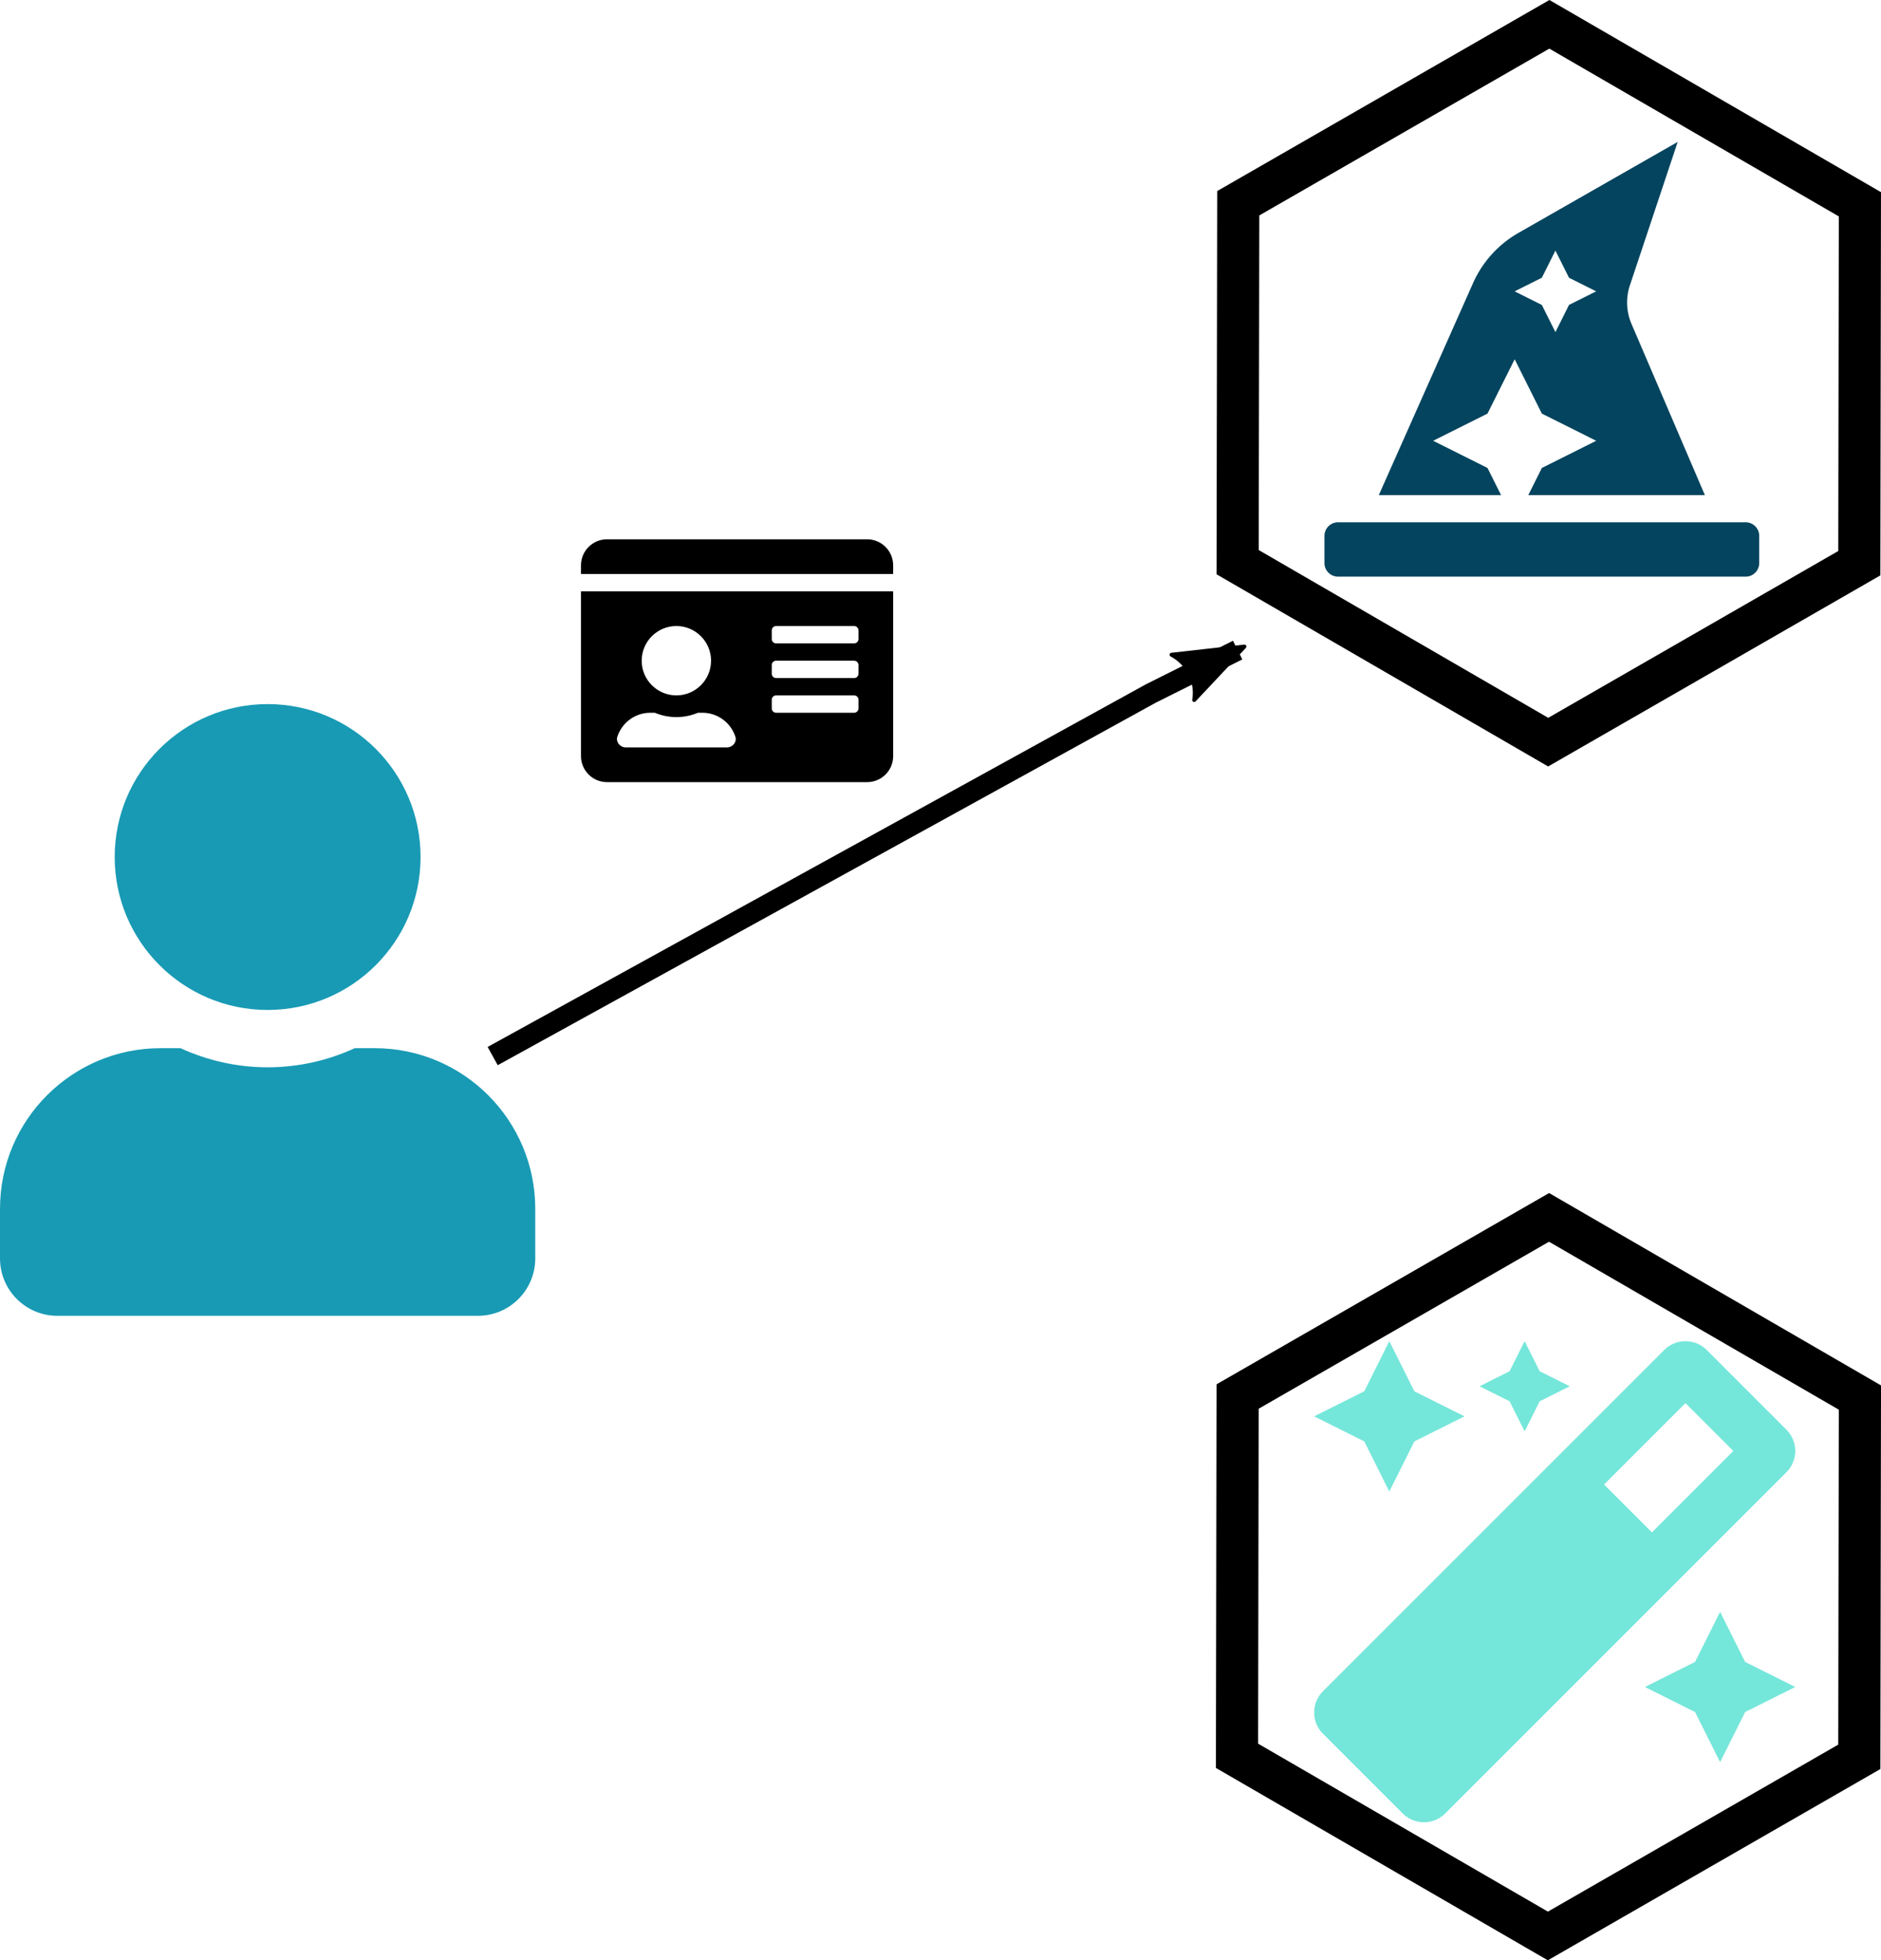 <?xml version="1.0" encoding="UTF-8" standalone="no"?>
<!-- Created with Inkscape (http://www.inkscape.org/) -->

<svg
   xmlns:dc="http://purl.org/dc/elements/1.1/"
   xmlns:cc="http://creativecommons.org/ns#"
   xmlns:rdf="http://www.w3.org/1999/02/22-rdf-syntax-ns#"
   xmlns:svg="http://www.w3.org/2000/svg"
   xmlns="http://www.w3.org/2000/svg"
   xmlns:sodipodi="http://sodipodi.sourceforge.net/DTD/sodipodi-0.dtd"
   xmlns:inkscape="http://www.inkscape.org/namespaces/inkscape"
   width="180.375mm"
   height="187.98mm"
   viewBox="0 0 180.375 187.98"
   version="1.1"
   id="svg8"
   inkscape:version="0.92.3 (2405546, 2018-03-11)"
   sodipodi:docname="discover-no-solid_01.svg">
  <defs
     id="defs2">
    <marker
       inkscape:stockid="Arrow2Lend"
       orient="auto"
       refY="0"
       refX="0"
       id="Arrow2Lend"
       style="overflow:visible"
       inkscape:isstock="true">
      <path
         id="path4596"
         style="fill:#000000;fill-opacity:1;fill-rule:evenodd;stroke:#000000;stroke-width:0.625;stroke-linejoin:round;stroke-opacity:1"
         d="M 8.719,4.034 -2.207,0.016 8.719,-4.002 c -1.745,2.372 -1.735,5.617 -6e-7,8.035 z"
         transform="matrix(-1.1,0,0,-1.1,-1.1,0)"
         inkscape:connector-curvature="0" />
    </marker>
    <marker
       inkscape:stockid="Arrow1Lend"
       orient="auto"
       refY="0"
       refX="0"
       id="marker5559"
       style="overflow:visible"
       inkscape:isstock="true">
      <path
         id="path5557"
         d="M 0,0 5,-5 -12.5,0 5,5 Z"
         style="fill:#000000;fill-opacity:1;fill-rule:evenodd;stroke:#000000;stroke-width:1pt;stroke-opacity:1"
         transform="matrix(-0.8,0,0,-0.8,-10,0)"
         inkscape:connector-curvature="0" />
    </marker>
    <marker
       inkscape:stockid="Arrow1Lend"
       orient="auto"
       refY="0"
       refX="0"
       id="marker5531"
       style="overflow:visible"
       inkscape:isstock="true">
      <path
         id="path5529"
         d="M 0,0 5,-5 -12.5,0 5,5 Z"
         style="fill:#000000;fill-opacity:1;fill-rule:evenodd;stroke:#000000;stroke-width:1pt;stroke-opacity:1"
         transform="matrix(-0.8,0,0,-0.8,-10,0)"
         inkscape:connector-curvature="0" />
    </marker>
    <marker
       inkscape:stockid="Arrow1Lend"
       orient="auto"
       refY="0"
       refX="0"
       id="Arrow1Lend"
       style="overflow:visible"
       inkscape:isstock="true">
      <path
         id="path4578"
         d="M 0,0 5,-5 -12.5,0 5,5 Z"
         style="fill:#000000;fill-opacity:1;fill-rule:evenodd;stroke:#000000;stroke-width:1pt;stroke-opacity:1"
         transform="matrix(-0.8,0,0,-0.8,-10,0)"
         inkscape:connector-curvature="0" />
    </marker>
  </defs>
  <sodipodi:namedview
     id="base"
     pagecolor="#ffffff"
     bordercolor="#666666"
     borderopacity="1.0"
     inkscape:pageopacity="0.0"
     inkscape:pageshadow="2"
     inkscape:zoom="0.7"
     inkscape:cx="91.649973"
     inkscape:cy="350.85072"
     inkscape:document-units="mm"
     inkscape:current-layer="layer1"
     showgrid="false"
     showguides="true"
     inkscape:guide-bbox="true"
     inkscape:window-width="1853"
     inkscape:window-height="1025"
     inkscape:window-x="67"
     inkscape:window-y="27"
     inkscape:window-maximized="1"
     fit-margin-top="0"
     fit-margin-left="0"
     fit-margin-right="0"
     fit-margin-bottom="0" />
  <g
     inkscape:label="Calque 1"
     inkscape:groupmode="layer"
     id="layer1"
     transform="translate(30.236,-40.874)">
    <path
       sodipodi:type="star"
       style="fill:none;fill-opacity:1;stroke:#000000;stroke-width:4.039;stroke-miterlimit:4;stroke-dasharray:none;stroke-opacity:1"
       id="path2549"
       sodipodi:sides="6"
       sodipodi:cx="118.28127"
       sodipodi:cy="77.622943"
       sodipodi:r1="34.417675"
       sodipodi:r2="29.806581"
       sodipodi:arg1="0.5252436"
       sodipodi:arg2="1.0488424"
       inkscape:flatsided="true"
       inkscape:rounded="0"
       inkscape:randomized="0"
       d="M 148.06,94.881 118.225,112.041 88.446,94.783 88.503,60.365 118.338,43.205 148.116,60.463 Z" />
    <path
       style="fill:#05445e;fill-opacity:1;stroke-width:0.081"
       id="path2"
       d="M 137.158,90.959 H 98.074 c -0.72,0 -1.303,0.583 -1.303,1.303 v 2.606 c 0,0.72 0.583,1.303 1.303,1.303 h 39.084 c 0.72,0 1.303,-0.583 1.303,-1.303 v -2.606 c 0,-0.72 -0.583,-1.303 -1.303,-1.303 z m -24.753,-5.211 -5.211,-2.606 5.211,-2.606 2.606,-5.211 2.606,5.211 5.211,2.606 -5.211,2.606 -1.303,2.606 h 16.936 l -7.036,-16.418 a 5.208,5.208 0 0 1 -0.154,-3.701 l 4.584,-13.754 -15.274,8.728 a 10.421,10.421 0 0 0 -4.353,4.816 l -9.035,20.329 h 11.725 z m 5.211,-18.239 1.303,-2.606 1.303,2.606 2.606,1.303 -2.606,1.303 -1.303,2.606 -1.303,-2.606 -2.606,-1.303 z"
       inkscape:connector-curvature="0" />
    <path
       sodipodi:type="star"
       style="fill:none;fill-opacity:1;stroke:#000000;stroke-width:4.043;stroke-miterlimit:4;stroke-dasharray:none;stroke-opacity:1"
       id="path2549-3"
       sodipodi:sides="6"
       sodipodi:cx="118.25034"
       sodipodi:cy="192.06607"
       sodipodi:r1="34.45343"
       sodipodi:r2="29.837547"
       sodipodi:arg1="0.5252436"
       sodipodi:arg2="1.0488424"
       inkscape:flatsided="true"
       inkscape:rounded="0"
       inkscape:randomized="0"
       d="m 148.06,209.342 -29.866,17.178 -29.809,-17.276 0.057,-34.453 29.866,-17.178 29.809,17.276 z" />
    <path
       inkscape:connector-curvature="0"
       d="m 115.966,178.134 1.442,-2.884 2.884,-1.442 -2.884,-1.442 -1.442,-2.884 -1.442,2.884 -2.884,1.442 2.884,1.442 z m -12.976,5.767 2.402,-4.806 4.806,-2.403 -4.806,-2.403 -2.402,-4.806 -2.402,4.806 -4.806,2.403 4.806,2.403 z m 31.719,11.534 -2.402,4.806 -4.806,2.403 4.806,2.403 2.402,4.806 2.402,-4.806 4.806,-2.403 -4.806,-2.403 z m 6.364,-17.461 -7.646,-7.646 c -0.562,-0.564 -1.3,-0.845 -2.038,-0.845 -0.738,0 -1.476,0.281 -2.039,0.845 l -32.723,32.723 c -1.126,1.126 -1.126,2.952 0,4.077 l 7.646,7.646 c 0.563,0.563 1.301,0.844 2.038,0.844 0.738,0 1.476,-0.281 2.039,-0.844 l 32.723,-32.724 c 1.126,-1.125 1.126,-2.951 0,-4.077 z m -12.901,9.843 -4.588,-4.588 7.804,-7.804 4.588,4.588 z"
       id="path2-6"
       style="stroke-width:0.09;fill:#75e6da;fill-opacity:1" />
    <path
       inkscape:connector-curvature="0"
       d="m -4.572,137.722 c 8.1,0 14.665,-6.565 14.665,-14.665 0,-8.1 -6.565,-14.665 -14.665,-14.665 -8.1,0 -14.665,6.565 -14.665,14.665 0,8.1 6.565,14.665 14.665,14.665 z m 10.265,3.666 h -1.913 c -2.543,1.169 -5.373,1.833 -8.352,1.833 -2.979,0 -5.797,-0.664 -8.352,-1.833 h -1.913 c -8.501,0 -15.398,6.897 -15.398,15.398 v 4.766 c 0,3.036 2.463,5.499 5.499,5.499 h 40.328 c 3.036,0 5.499,-2.463 5.499,-5.499 v -4.766 c 0,-8.501 -6.897,-15.398 -15.398,-15.398 z"
       id="path2-3"
       style="stroke-width:0.115;fill:#189ab4;fill-opacity:1" />
    <path
       style="fill:none;stroke:#000000;stroke-width:2;stroke-linecap:butt;stroke-linejoin:miter;stroke-miterlimit:4;stroke-dasharray:none;stroke-opacity:1;marker-end:url(#Arrow2Lend)"
       d="m 17.009,142.144 63.122,-34.774 8.315,-4.158"
       id="path65"
       inkscape:connector-curvature="0"
       sodipodi:nodetypes="ccc" />
    <path
       inkscape:connector-curvature="0"
       d="m 52.917,92.59 h -24.946 c -1.377,0 -2.495,1.117 -2.495,2.495 v 0.832 H 55.411 V 95.085 c 0,-1.377 -1.117,-2.495 -2.495,-2.495 z M 25.476,113.379 c 0,1.377 1.117,2.495 2.495,2.495 h 24.946 c 1.377,0 2.495,-1.117 2.495,-2.495 V 97.58 H 25.476 Z m 18.294,-12.057 c 0,-0.229 0.187,-0.416 0.416,-0.416 h 7.484 c 0.229,0 0.416,0.187 0.416,0.416 v 0.832 c 0,0.229 -0.187,0.416 -0.416,0.416 h -7.484 c -0.229,0 -0.416,-0.187 -0.416,-0.416 z m 0,3.326 c 0,-0.229 0.187,-0.416 0.416,-0.416 h 7.484 c 0.229,0 0.416,0.187 0.416,0.416 v 0.832 c 0,0.229 -0.187,0.416 -0.416,0.416 h -7.484 c -0.229,0 -0.416,-0.187 -0.416,-0.416 z m 0,3.326 c 0,-0.229 0.187,-0.416 0.416,-0.416 h 7.484 c 0.229,0 0.416,0.187 0.416,0.416 v 0.832 c 0,0.229 -0.187,0.416 -0.416,0.416 h -7.484 c -0.229,0 -0.416,-0.187 -0.416,-0.416 z m -9.147,-7.068 c 1.835,0 3.326,1.492 3.326,3.326 0,1.835 -1.492,3.326 -3.326,3.326 -1.835,0 -3.326,-1.492 -3.326,-3.326 0,-1.835 1.492,-3.326 3.326,-3.326 z m -5.66,10.613 c 0.437,-1.336 1.689,-2.297 3.165,-2.297 h 0.426 c 0.639,0.265 1.336,0.416 2.068,0.416 0.733,0 1.434,-0.151 2.068,-0.416 h 0.426 c 1.476,0 2.729,0.961 3.165,2.297 0.166,0.515 -0.27,1.029 -0.811,1.029 H 29.774 c -0.541,0 -0.977,-0.52 -0.811,-1.029 z"
       id="path2-5"
       style="stroke-width:0.052" />
  </g>
</svg>
